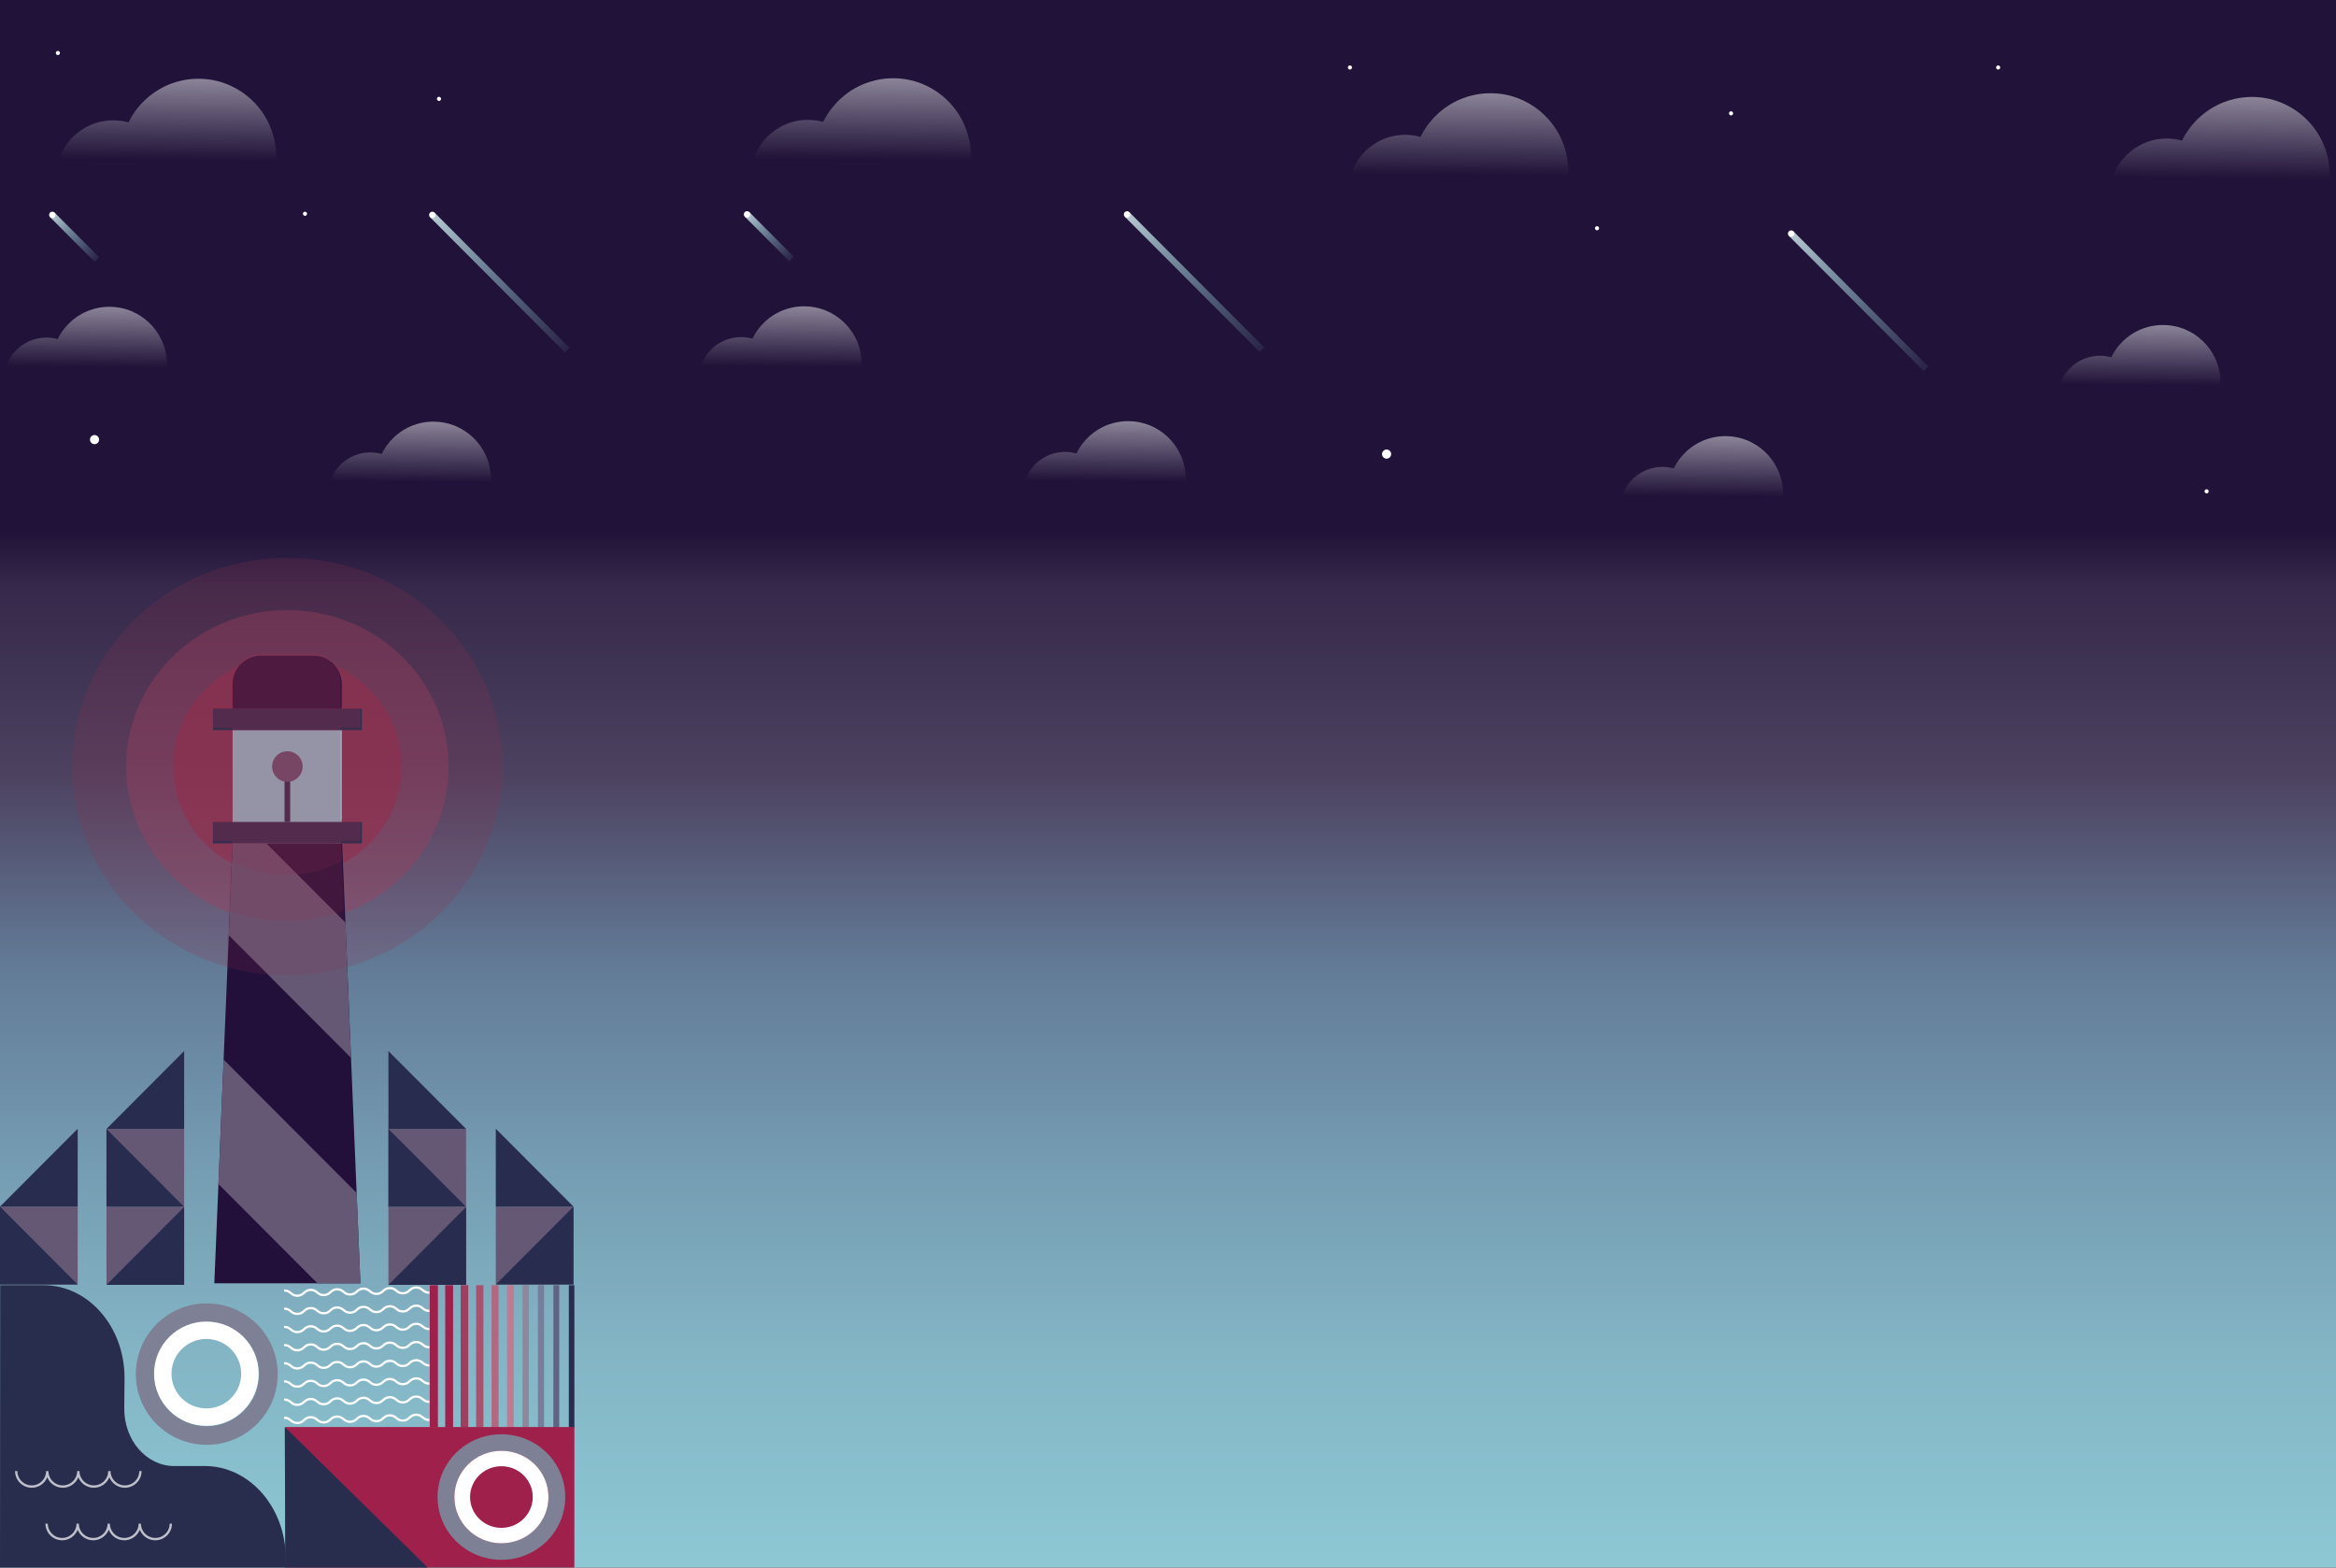 <svg width="2000" height="1342" viewBox="0 0 2000 1342" fill="none" xmlns="http://www.w3.org/2000/svg">
<rect x="0" y="0" width="2000" height="1342" fill="#333333" stroke="none"/>
<path d="M2000 0H0V1345H2000V0Z" fill="url(#paint0_linear_1_262)"/>
<path d="M374.933 1100.29H367.948V1222.14H374.933V1100.29Z" fill="#A0204C"/>
<path d="M387.919 1100.29H381.18V1222.14H387.919V1100.29Z" fill="#A0204C"/>
<path d="M400.905 1100.29H394.412V1222.14H400.905V1100.29Z" fill="#9D3F5E"/>
<path d="M413.873 1100.29H407.644V1222.14H413.873V1100.29Z" fill="#A7536F"/>
<path d="M426.859 1100.29H420.876V1222.14H426.859V1100.29Z" fill="#B16881"/>
<path d="M439.845 1100.29H434.109V1222.14H439.845V1100.29Z" fill="#BF7B92"/>
<path d="M452.813 1100.29H447.323V1222.14H452.813V1100.29Z" fill="#8F889B"/>
<path d="M465.799 1100.29H460.555V1222.14H465.799V1100.29Z" fill="#787D9C"/>
<path d="M478.785 1100.29H473.787V1222.14H478.785V1100.29Z" fill="#5F6483"/>
<path d="M491.771 1100.29H487.02V1222.14H491.771V1100.29Z" fill="#282D50"/>
<path d="M491.753 1221.7H244.336V1342.79H491.753V1221.7Z" fill="#A0204C"/>
<path d="M366.874 1342.65L243.807 1221.67L244.335 1342.79" fill="#282D4D"/>
<path d="M483.941 1281.64C483.941 1251.98 459.464 1227.91 429.287 1227.91C399.11 1227.91 374.634 1251.98 374.634 1281.64C374.634 1311.31 399.11 1335.37 429.287 1335.37C459.464 1335.37 483.941 1311.33 483.941 1281.64ZM389.01 1281.64C389.01 1259.78 407.046 1242.05 429.287 1242.05C451.529 1242.05 469.565 1259.78 469.565 1281.64C469.565 1303.51 451.529 1321.24 429.287 1321.24C407.046 1321.25 389.01 1303.52 389.01 1281.64Z" fill="#7E8195"/>
<path d="M469.582 1281.64C469.582 1259.78 451.546 1242.05 429.305 1242.05C407.064 1242.05 389.028 1259.78 389.028 1281.64C389.028 1303.51 407.064 1321.24 429.305 1321.24C451.546 1321.26 469.582 1303.52 469.582 1281.64ZM402.453 1281.64C402.453 1267.08 414.472 1255.26 429.287 1255.26C444.103 1255.26 456.121 1267.08 456.121 1281.64C456.121 1296.21 444.103 1308.02 429.287 1308.02C414.472 1308.04 402.453 1296.22 402.453 1281.64Z" fill="white"/>
<path d="M367.595 1215.67C361.947 1215.81 361.842 1211.08 356.193 1211.21C350.545 1211.34 350.668 1216.05 345.02 1216.19C339.371 1216.33 339.266 1211.6 333.635 1211.72C327.987 1211.86 328.11 1216.57 322.462 1216.71C316.813 1216.84 316.708 1212.12 311.059 1212.24C305.411 1212.38 305.534 1217.09 299.886 1217.23C294.238 1217.36 294.132 1212.64 288.484 1212.76C282.835 1212.9 282.959 1217.61 277.31 1217.74C271.662 1217.88 271.556 1213.16 265.908 1213.28C260.26 1213.42 260.365 1218.13 254.717 1218.26C249.069 1218.4 248.945 1213.68 243.297 1213.8" stroke="white" stroke-width="1.925" stroke-miterlimit="10"/>
<path d="M367.595 1200.1C361.947 1200.24 361.842 1195.52 356.193 1195.64C350.545 1195.78 350.668 1200.48 345.02 1200.62C339.371 1200.76 339.266 1196.04 333.635 1196.16C327.987 1196.29 328.11 1201 322.462 1201.14C316.813 1201.28 316.708 1196.55 311.059 1196.68C305.411 1196.81 305.534 1201.52 299.886 1201.66C294.238 1201.8 294.132 1197.07 288.484 1197.19C282.835 1197.33 282.959 1202.04 277.31 1202.18C271.662 1202.31 271.556 1197.59 265.908 1197.71C260.26 1197.85 260.365 1202.56 254.717 1202.7C249.069 1202.83 248.945 1198.11 243.297 1198.23" stroke="white" stroke-width="1.925" stroke-miterlimit="10"/>
<path d="M367.595 1184.53C361.947 1184.67 361.842 1179.95 356.193 1180.07C350.545 1180.21 350.668 1184.91 345.02 1185.05C339.371 1185.19 339.266 1180.47 333.635 1180.59C327.987 1180.73 328.11 1185.43 322.462 1185.57C316.813 1185.71 316.708 1180.99 311.059 1181.11C305.411 1181.25 305.534 1185.95 299.886 1186.09C294.238 1186.23 294.132 1181.5 288.484 1181.63C282.835 1181.76 282.959 1186.47 277.31 1186.61C271.662 1186.75 271.556 1182.02 265.908 1182.14C260.26 1182.28 260.365 1186.99 254.717 1187.13C249.069 1187.27 248.945 1182.54 243.297 1182.66" stroke="white" stroke-width="1.925" stroke-miterlimit="10"/>
<path d="M367.595 1168.96C361.947 1169.1 361.842 1164.38 356.193 1164.5C350.545 1164.64 350.668 1169.34 345.02 1169.48C339.371 1169.62 339.266 1164.9 333.635 1165.02C327.987 1165.16 328.11 1169.86 322.462 1170C316.813 1170.14 316.708 1165.42 311.059 1165.54C305.411 1165.68 305.534 1170.38 299.886 1170.52C294.238 1170.66 294.132 1165.94 288.484 1166.06C282.835 1166.2 282.959 1170.9 277.31 1171.04C271.662 1171.18 271.556 1166.46 265.908 1166.58C260.26 1166.71 260.365 1171.42 254.717 1171.56C249.069 1171.68 248.945 1166.97 243.297 1167.1" stroke="white" stroke-width="1.925" stroke-miterlimit="10"/>
<path d="M367.595 1153.4C361.947 1153.53 361.842 1148.81 356.193 1148.93C350.545 1149.07 350.668 1153.78 345.02 1153.91C339.371 1154.05 339.266 1149.33 333.635 1149.45C327.987 1149.59 328.11 1154.29 322.462 1154.43C316.813 1154.57 316.708 1149.85 311.059 1149.97C305.411 1150.11 305.534 1154.81 299.886 1154.95C294.238 1155.09 294.132 1150.37 288.484 1150.49C282.835 1150.63 282.959 1155.33 277.31 1155.47C271.662 1155.61 271.556 1150.89 265.908 1151.01C260.26 1151.15 260.365 1155.85 254.717 1155.99C249.069 1156.13 248.945 1151.41 243.297 1151.53" stroke="white" stroke-width="1.925" stroke-miterlimit="10"/>
<path d="M367.595 1137.83C361.947 1137.97 361.842 1133.24 356.193 1133.36C350.545 1133.5 350.668 1138.21 345.02 1138.35C339.371 1138.48 339.266 1133.76 333.635 1133.88C327.987 1134.02 328.11 1138.73 322.462 1138.86C316.813 1139 316.708 1134.28 311.059 1134.4C305.411 1134.54 305.534 1139.25 299.886 1139.38C294.238 1139.52 294.132 1134.8 288.484 1134.92C282.835 1135.06 282.959 1139.76 277.31 1139.9C271.662 1140.04 271.556 1135.32 265.908 1135.46C260.26 1135.58 260.365 1140.3 254.717 1140.44C249.069 1140.58 248.945 1135.85 243.297 1135.98" stroke="white" stroke-width="1.925" stroke-miterlimit="10"/>
<path d="M367.595 1122.26C361.947 1122.4 361.842 1117.67 356.193 1117.8C350.545 1117.93 350.668 1122.64 345.02 1122.78C339.371 1122.92 339.266 1118.19 333.635 1118.31C327.987 1118.45 328.11 1123.16 322.462 1123.3C316.813 1123.43 316.708 1118.71 311.059 1118.83C305.411 1118.97 305.534 1123.68 299.886 1123.82C294.238 1123.95 294.132 1119.23 288.484 1119.35C282.835 1119.49 282.959 1124.2 277.31 1124.33C271.662 1124.47 271.556 1119.75 265.908 1119.87C260.26 1120.01 260.365 1124.71 254.717 1124.85C249.069 1124.99 248.945 1120.27 243.297 1120.39" stroke="white" stroke-width="1.925" stroke-miterlimit="10"/>
<path d="M367.595 1106.69C361.947 1106.83 361.842 1102.11 356.193 1102.23C350.545 1102.37 350.668 1107.07 345.02 1107.21C339.371 1107.35 339.266 1102.62 333.635 1102.75C327.987 1102.88 328.11 1107.59 322.462 1107.73C316.813 1107.87 316.708 1103.14 311.059 1103.26C305.411 1103.4 305.534 1108.11 299.886 1108.25C294.238 1108.38 294.132 1103.66 288.484 1103.78C282.835 1103.92 282.959 1108.63 277.31 1108.77C271.662 1108.9 271.556 1104.18 265.908 1104.3C260.26 1104.44 260.365 1109.15 254.717 1109.28C249.069 1109.42 248.945 1104.7 243.297 1104.82" stroke="white" stroke-width="1.925" stroke-miterlimit="10"/>
<path d="M66.518 1033.01H0V1099.7H66.518V1033.01Z" fill="#655875"/>
<path d="M0 1033.01V1099.7H66.518L0 1033.01Z" fill="#282D4F"/>
<path d="M0 1033.01H66.518V966.347L0 1033.01Z" fill="#282D4F"/>
<path opacity="0.2" d="M246.024 834.966C347.735 834.966 430.187 754.956 430.187 656.258C430.187 557.56 347.735 477.55 246.024 477.55C144.313 477.55 61.86 557.56 61.86 656.258C61.86 754.956 144.313 834.966 246.024 834.966Z" fill="#932D4C"/>
<path opacity="0.4" d="M246.024 790.216C322.262 790.216 384.065 730.241 384.065 656.258C384.065 582.276 322.262 522.301 246.024 522.301C169.786 522.301 107.983 582.276 107.983 656.258C107.983 730.241 169.786 790.216 246.024 790.216Z" fill="#9D3F5E"/>
<path opacity="0.6" d="M246.024 751.191C300.057 751.191 343.86 708.688 343.86 656.258C343.86 603.828 300.057 561.326 246.024 561.326C191.99 561.326 148.187 603.828 148.187 656.258C148.187 708.688 191.99 751.191 246.024 751.191Z" fill="#932D4C"/>
<path d="M292.526 625.035H199.141V722.026H292.526V625.035Z" fill="#95D6DF"/>
<path d="M292.906 722.026H246.024H199.142L183.491 1098.68H246.024H308.556L292.906 722.026Z" fill="#23103A"/>
<path d="M309.764 703.69H182.3V722.026H309.764V703.69Z" fill="#282D4F"/>
<path d="M309.764 606.681H182.3V625.017H309.764V606.681Z" fill="#282D4F"/>
<path d="M268.455 561.429H223.212C209.926 561.429 199.141 572.223 199.141 585.56V606.698H292.526V585.56C292.526 572.223 281.759 561.429 268.455 561.429Z" fill="#23103A"/>
<path d="M248.457 661.984H243.608V703.69H248.457V661.984Z" fill="#282D4F"/>
<path d="M246.023 669.353C253.237 669.353 259.085 663.49 259.085 656.258C259.085 649.026 253.237 643.163 246.023 643.163C238.809 643.163 232.961 649.026 232.961 656.258C232.961 663.49 238.809 669.353 246.023 669.353Z" fill="#655875"/>
<path d="M300.533 905.612L195.88 800.699L199.141 722.026H228.096L295.718 789.801L300.533 905.612Z" fill="#655875"/>
<path d="M308.556 1098.68H271.82L187.011 1013.66L191.446 907.117L305.347 1021.3L308.556 1098.68Z" fill="#655875"/>
<path opacity="0.15" d="M291.612 625.052V703.725H308.832V722.026H291.991L296.391 827.943C280.102 832.51 262.899 834.966 245.109 834.966C227.319 834.966 210.098 832.51 193.827 827.943L198.227 722.061H181.369V703.638H198.227V624.983H181.334V606.768H198.244C198.244 606.768 198.244 595.195 198.244 586.702C198.244 578.208 200.729 574.783 202.161 572.275C208.149 561.637 222.039 561.429 222.039 561.429C222.039 561.429 260.432 561.429 269.387 561.429C278.342 561.429 284.658 568.781 285.935 570.061C291.767 576.063 291.612 584.557 291.612 584.557V606.681H308.832V625.052H291.612Z" fill="#932D4C"/>
<path d="M399.059 966.503H332.558V1033.17H399.059V966.503Z" fill="#655875"/>
<path d="M399.076 1033.17H332.558V966.503L399.076 1033.17Z" fill="#282D4F"/>
<path d="M399.059 1033.33H332.558V1099.99H399.059V1033.33Z" fill="#655875"/>
<path d="M399.076 1100.01H332.558L399.076 1033.33V1100.01Z" fill="#282D4F"/>
<path d="M399.076 966.502H332.558V899.818L399.076 966.502Z" fill="#282D4F"/>
<path d="M157.66 966.503H91.159V1033.17H157.66V966.503Z" fill="#655875"/>
<path d="M157.66 1033.17H91.159V966.503L157.66 1033.17Z" fill="#282D4F"/>
<path d="M157.66 1033.33H91.159V1099.99H157.66V1033.33Z" fill="#655875"/>
<path d="M157.66 1100.01H91.159L157.66 1033.33V1100.01Z" fill="#282D4F"/>
<path d="M157.66 966.502H91.159L157.66 899.818V966.502Z" fill="#282D4F"/>
<path d="M490.998 1033.01H424.479V1099.7H490.998V1033.01Z" fill="#655875"/>
<path d="M490.998 1033.01V1099.7H424.479L490.998 1033.01Z" fill="#282D4F"/>
<path d="M490.998 1033.01H424.479V966.347L490.998 1033.01Z" fill="#282D4F"/>
<path opacity="0.15" d="M291.801 623.322V701.995H309.022V720.296H292.181L294.631 779.664C279.309 785.373 262.675 788.486 245.299 788.486C227.906 788.486 211.272 785.373 195.949 779.664L198.417 720.331H181.524V701.908H198.417V623.305H181.576V604.952H198.468C198.468 604.952 198.468 592.203 198.468 583.588C198.468 574.974 203.041 569.594 203.835 568.556C211.582 559.215 222.367 559.613 222.367 559.613C222.367 559.613 256.377 559.613 267.575 559.613C278.791 559.613 285.055 566.93 286.09 568.314C292.405 575.268 291.801 584.453 291.801 584.453V604.9H309.022V623.322H291.801Z" fill="#932D4C"/>
<path opacity="0.15" d="M291.801 622.863L291.75 701.535H308.97V719.768H292.129L292.819 737.031C278.739 744.66 262.519 749.002 245.247 749.002C227.957 749.002 211.72 744.66 197.64 737.031L198.365 719.837H181.558V701.449H198.365V622.845H181.558V604.578H198.382C198.382 604.578 198.382 594.58 198.382 584.512C198.382 574.479 202.903 569.221 203.817 568.062C203.835 568.062 203.835 568.045 203.835 568.045C211.858 558.894 221.383 559.274 221.383 559.274H224.869C224.869 559.274 231.788 559.274 240.208 559.274H266.523C277.307 559.274 282 564.014 283.571 565.277C284.571 566.073 285.434 566.955 286.211 567.854C291.819 574.531 291.75 583.336 291.75 583.336V604.44H308.97V622.863H291.801Z" fill="#932D4C"/>
<path d="M116.275 1176.4C116.275 1142.96 143.47 1115.86 177.016 1115.86C210.562 1115.86 237.757 1142.96 237.757 1176.4C237.757 1209.84 210.562 1236.94 177.016 1236.94C143.47 1236.94 116.275 1209.84 116.275 1176.4ZM221.79 1176.4C221.79 1151.75 201.746 1131.77 177.016 1131.77C152.286 1131.77 132.241 1151.75 132.241 1176.4C132.241 1201.05 152.286 1221.03 177.016 1221.03C201.746 1221.03 221.79 1201.05 221.79 1176.4Z" fill="#7E8195"/>
<path d="M131.894 1176.05C131.894 1151.4 151.939 1131.42 176.669 1131.42C201.399 1131.42 221.443 1151.4 221.443 1176.05C221.443 1200.7 201.399 1220.68 176.669 1220.68C151.939 1220.68 131.894 1200.7 131.894 1176.05ZM206.484 1176.05C206.484 1159.64 193.121 1146.32 176.651 1146.32C160.182 1146.32 146.819 1159.64 146.819 1176.05C146.819 1192.47 160.182 1205.79 176.651 1205.79C193.121 1205.79 206.484 1192.47 206.484 1176.05Z" fill="white"/>
<path d="M244.698 1334.43V1342.46H0L0.157 1100.29H37.334C75.594 1100.29 106.618 1135.79 106.618 1179.61L106.391 1205.71C106.147 1232.91 125.338 1255.11 149.091 1255.11H175.414C213.674 1255.11 244.698 1290.61 244.698 1334.43Z" fill="#282D4D"/>
<path d="M39.915 1304.41C39.915 1311.72 45.868 1317.66 53.209 1317.66C60.55 1317.66 66.502 1311.72 66.502 1304.41C66.502 1311.72 72.455 1317.66 79.796 1317.66C87.137 1317.66 93.089 1311.72 93.089 1304.41C93.089 1311.72 99.042 1317.66 106.383 1317.66C113.724 1317.66 119.676 1311.72 119.676 1304.41C119.676 1311.72 125.629 1317.66 132.97 1317.66C140.311 1317.66 146.263 1311.72 146.263 1304.41" stroke="white" stroke-opacity="0.7" stroke-width="2" stroke-miterlimit="10"/>
<path d="M13.884 1259.43C13.884 1266.75 19.836 1272.68 27.177 1272.68C34.518 1272.68 40.471 1266.75 40.471 1259.43C40.471 1266.75 46.423 1272.68 53.764 1272.68C61.105 1272.68 67.058 1266.75 67.058 1259.43C67.058 1266.75 73.01 1272.68 80.351 1272.68C87.692 1272.68 93.645 1266.75 93.645 1259.43C93.645 1266.75 99.598 1272.68 106.939 1272.68C114.28 1272.68 120.232 1266.75 120.232 1259.43" stroke="white" stroke-opacity="0.7" stroke-width="2" stroke-miterlimit="10"/>
<path d="M194.144 71.97C194.495 72.11 194.845 72.265 195.195 72.419C210.565 78.768 223.062 90.707 230.11 105.722C230.656 106.887 231.174 108.067 231.651 109.275C234.747 116.972 236.442 125.371 236.442 134.178C236.442 136.818 236.288 139.417 235.994 141.973H49.037C50.746 133.728 54.529 126.256 59.797 120.104C63.51 115.778 67.965 112.098 72.967 109.289C78.613 106.101 84.946 104.022 91.699 103.306C93.409 103.123 95.132 103.025 96.883 103.025C97.219 103.025 97.556 103.039 97.892 103.039C102.081 103.123 106.144 103.727 109.997 104.823C113.416 97.842 118.011 91.549 123.517 86.212C130.046 79.878 137.864 74.863 146.551 71.619C149.311 70.579 152.155 69.737 155.083 69.077C159.833 67.995 164.764 67.419 169.836 67.419C178.411 67.391 186.607 69.02 194.144 71.97Z" fill="url(#paint1_linear_1_262)"/>
<path d="M389.059 364.343C389.325 364.441 389.578 364.567 389.844 364.666C401.22 369.371 410.467 378.206 415.693 389.316C416.1 390.172 416.478 391.057 416.828 391.942C419.112 397.631 420.373 403.867 420.373 410.384C420.373 412.336 420.261 414.275 420.037 416.157H281.612C282.873 410.061 285.675 404.513 289.584 399.962C292.33 396.76 295.637 394.035 299.336 391.956C303.511 389.597 308.204 388.052 313.206 387.532C314.467 387.391 315.742 387.321 317.045 387.321C317.297 387.321 317.549 387.321 317.802 387.335C320.898 387.391 323.91 387.855 326.768 388.655C329.29 383.487 332.695 378.838 336.772 374.877C341.606 370.186 347.392 366.477 353.823 364.076C355.868 363.317 357.97 362.685 360.141 362.194C363.658 361.393 367.315 360.972 371.07 360.972C377.417 360.958 383.483 362.165 389.059 364.343Z" fill="url(#paint2_linear_1_262)"/>
<path d="M111.65 266.024C111.916 266.122 112.169 266.249 112.435 266.347C123.811 271.052 133.058 279.887 138.284 290.997C138.691 291.854 139.069 292.739 139.419 293.623C141.703 299.312 142.964 305.548 142.964 312.065C142.964 314.018 142.852 315.956 142.628 317.838H4.203C5.464 311.742 8.266 306.194 12.175 301.643C14.921 298.441 18.228 295.716 21.927 293.637C26.102 291.278 30.795 289.733 35.797 289.213C37.058 289.073 38.333 289.002 39.636 289.002C39.888 289.002 40.14 289.002 40.392 289.016C43.489 289.073 46.501 289.536 49.359 290.337C51.881 285.168 55.286 280.519 59.363 276.558C64.197 271.867 69.983 268.159 76.414 265.757C78.459 264.999 80.561 264.366 82.732 263.875C86.249 263.074 89.906 262.653 93.661 262.653C99.993 262.625 106.074 263.833 111.65 266.024Z" fill="url(#paint3_linear_1_262)"/>
<path d="M261.115 184.784C262.09 184.784 262.88 183.991 262.88 183.014C262.88 182.037 262.09 181.244 261.115 181.244C260.14 181.244 259.349 182.037 259.349 183.014C259.349 183.991 260.14 184.784 261.115 184.784Z" fill="white"/>
<path d="M49.555 47.137C50.53 47.137 51.321 46.345 51.321 45.367C51.321 44.39 50.53 43.597 49.555 43.597C48.581 43.597 47.79 44.39 47.79 45.367C47.79 46.345 48.581 47.137 49.555 47.137Z" fill="white"/>
<path d="M375.847 86.408C376.822 86.408 377.613 85.616 377.613 84.639C377.613 83.661 376.822 82.869 375.847 82.869C374.872 82.869 374.082 83.661 374.082 84.639C374.082 85.616 374.872 86.408 375.847 86.408Z" fill="white"/>
<path d="M80.939 380.27C83.098 380.27 84.848 378.516 84.848 376.351C84.848 374.187 83.098 372.433 80.939 372.433C78.78 372.433 77.03 374.187 77.03 376.351C77.03 378.516 78.78 380.27 80.939 380.27Z" fill="white"/>
<path d="M1300.35 84.372C1300.7 84.513 1301.05 84.667 1301.41 84.822C1316.77 91.17 1329.27 103.109 1336.32 118.124C1336.87 119.29 1337.38 120.47 1337.86 121.677C1340.96 129.374 1342.65 137.774 1342.65 146.58C1342.65 149.221 1342.5 151.819 1342.2 154.376H1155.25C1156.96 146.131 1160.74 138.659 1166.01 132.507C1169.72 128.181 1174.18 124.501 1179.18 121.691C1184.82 118.503 1191.16 116.424 1197.91 115.708C1199.62 115.525 1201.34 115.427 1203.09 115.427C1203.43 115.427 1203.77 115.441 1204.1 115.441C1208.29 115.525 1212.35 116.129 1216.21 117.225C1219.63 110.244 1224.22 103.952 1229.73 98.615C1236.26 92.28 1244.07 87.266 1252.76 84.021C1255.52 82.982 1258.36 82.139 1261.29 81.479C1266.04 80.397 1270.97 79.822 1276.05 79.822C1284.62 79.793 1292.82 81.423 1300.35 84.372Z" fill="url(#paint4_linear_1_262)"/>
<path d="M1495.27 376.745C1495.54 376.843 1495.79 376.97 1496.05 377.068C1507.43 381.773 1516.68 390.608 1521.9 401.718C1522.31 402.575 1522.69 403.46 1523.04 404.345C1525.32 410.033 1526.58 416.269 1526.58 422.786C1526.58 424.739 1526.47 426.677 1526.25 428.559H1387.82C1389.08 422.463 1391.89 416.915 1395.79 412.365C1398.54 409.162 1401.85 406.437 1405.55 404.359C1409.72 401.999 1414.41 400.454 1419.42 399.934C1420.68 399.794 1421.95 399.724 1423.25 399.724C1423.51 399.724 1423.76 399.724 1424.01 399.738C1427.11 399.794 1430.12 400.257 1432.98 401.058C1435.5 395.889 1438.9 391.24 1442.98 387.279C1447.82 382.588 1453.6 378.88 1460.03 376.478C1462.08 375.72 1464.18 375.088 1466.35 374.596C1469.87 373.795 1473.52 373.374 1477.28 373.374C1483.63 373.36 1489.69 374.568 1495.27 376.745Z" fill="url(#paint5_linear_1_262)"/>
<path d="M1367.32 197.186C1368.3 197.186 1369.09 196.394 1369.09 195.416C1369.09 194.439 1368.3 193.647 1367.32 193.647C1366.35 193.647 1365.56 194.439 1365.56 195.416C1365.56 196.394 1366.35 197.186 1367.32 197.186Z" fill="white"/>
<path d="M1155.77 59.539C1156.74 59.539 1157.53 58.747 1157.53 57.77C1157.53 56.792 1156.74 56 1155.77 56C1154.79 56 1154 56.792 1154 57.77C1154 58.747 1154.79 59.539 1155.77 59.539Z" fill="white"/>
<path d="M1482.06 98.811C1483.03 98.811 1483.82 98.019 1483.82 97.041C1483.82 96.064 1483.03 95.271 1482.06 95.271C1481.08 95.271 1480.29 96.064 1480.29 97.041C1480.29 98.019 1481.08 98.811 1482.06 98.811Z" fill="white"/>
<path d="M1710.77 59.539C1711.74 59.539 1712.53 58.747 1712.53 57.77C1712.53 56.792 1711.74 56 1710.77 56C1709.79 56 1709 56.792 1709 57.77C1709 58.747 1709.79 59.539 1710.77 59.539Z" fill="white"/>
<path d="M1187.15 392.672C1189.31 392.672 1191.06 390.918 1191.06 388.754C1191.06 386.59 1189.31 384.835 1187.15 384.835C1184.99 384.835 1183.24 386.59 1183.24 388.754C1183.24 390.918 1184.99 392.672 1187.15 392.672Z" fill="white"/>
<path d="M84.904 220.263L81.009 224.167L42.844 185.921L46.753 182.003L84.904 220.263Z" fill="url(#paint6_linear_1_262)"/>
<path d="M44.792 186.722C46.316 186.722 47.552 185.483 47.552 183.955C47.552 182.427 46.316 181.188 44.792 181.188C43.267 181.188 42.032 182.427 42.032 183.955C42.032 185.483 43.267 186.722 44.792 186.722Z" fill="white"/>
<path d="M487.61 297.865L483.701 301.769L368.184 185.964L372.079 182.045L487.61 297.865Z" fill="url(#paint7_linear_1_262)"/>
<path d="M370.131 186.764C371.655 186.764 372.891 185.525 372.891 183.997C372.891 182.469 371.655 181.23 370.131 181.23C368.607 181.23 367.371 182.469 367.371 183.997C367.371 185.525 368.607 186.764 370.131 186.764Z" fill="white"/>
<path d="M788.941 71.551C789.291 71.692 789.642 71.846 789.992 72.001C805.361 78.349 817.859 90.288 824.906 105.303C825.453 106.468 825.971 107.648 826.447 108.856C829.544 116.553 831.239 124.952 831.239 133.759C831.239 136.4 831.085 138.998 830.791 141.554H643.834C645.543 133.31 649.326 125.837 654.594 119.685C658.307 115.359 662.762 111.679 667.764 108.87C673.41 105.682 679.743 103.603 686.496 102.887C688.205 102.704 689.928 102.606 691.68 102.606C692.016 102.606 692.352 102.62 692.689 102.62C696.878 102.704 700.941 103.308 704.794 104.404C708.212 97.423 712.808 91.131 718.314 85.793C724.843 79.459 732.661 74.445 741.347 71.2C744.107 70.161 746.951 69.318 749.88 68.658C754.629 67.576 759.561 67 764.633 67C773.207 66.972 781.403 68.602 788.941 71.551Z" fill="url(#paint8_linear_1_262)"/>
<path d="M983.856 363.924C984.122 364.022 984.374 364.148 984.641 364.247C996.017 368.952 1005.26 377.787 1010.49 388.897C1010.9 389.754 1011.27 390.638 1011.62 391.523C1013.91 397.212 1015.17 403.448 1015.17 409.965C1015.17 411.917 1015.06 413.856 1014.83 415.738H876.409C877.67 409.642 880.472 404.094 884.381 399.543C887.127 396.341 890.434 393.616 894.132 391.537C898.308 389.178 903.001 387.633 908.003 387.113C909.264 386.973 910.539 386.902 911.842 386.902C912.094 386.902 912.346 386.902 912.598 386.916C915.695 386.973 918.707 387.436 921.565 388.237C924.087 383.068 927.492 378.419 931.569 374.458C936.402 369.767 942.189 366.059 948.619 363.657C950.665 362.898 952.767 362.266 954.938 361.775C958.455 360.974 962.112 360.553 965.866 360.553C972.213 360.539 978.28 361.747 983.856 363.924Z" fill="url(#paint9_linear_1_262)"/>
<path d="M706.447 265.605C706.713 265.703 706.965 265.83 707.232 265.928C718.608 270.633 727.855 279.468 733.081 290.578C733.487 291.435 733.866 292.32 734.216 293.205C736.5 298.893 737.761 305.129 737.761 311.646C737.761 313.599 737.649 315.537 737.424 317.419H599C600.261 311.323 603.063 305.775 606.972 301.225C609.718 298.022 613.025 295.297 616.723 293.219C620.899 290.859 625.592 289.314 630.594 288.794C631.855 288.654 633.13 288.584 634.433 288.584C634.685 288.584 634.937 288.584 635.189 288.598C638.286 288.654 641.298 289.117 644.156 289.918C646.678 284.749 650.083 280.1 654.16 276.139C658.993 271.448 664.78 267.74 671.21 265.338C673.256 264.58 675.358 263.948 677.529 263.456C681.046 262.655 684.703 262.234 688.457 262.234C694.79 262.206 700.871 263.414 706.447 265.605Z" fill="url(#paint10_linear_1_262)"/>
<path d="M1889.24 422.408C1890.21 422.408 1891 421.616 1891 420.639C1891 419.661 1890.21 418.869 1889.24 418.869C1888.26 418.869 1887.47 419.661 1887.47 420.639C1887.47 421.616 1888.26 422.408 1889.24 422.408Z" fill="white"/>
<path d="M1651 313.865L1647.09 317.769L1531.57 201.964L1535.47 198.045L1651 313.865Z" fill="url(#paint11_linear_1_262)"/>
<path d="M1533.52 202.764C1535.04 202.764 1536.28 201.525 1536.28 199.997C1536.28 198.469 1535.04 197.23 1533.52 197.23C1531.99 197.23 1530.76 198.469 1530.76 199.997C1530.76 201.525 1531.99 202.764 1533.52 202.764Z" fill="white"/>
<path d="M1952.33 87.551C1952.68 87.692 1953.03 87.846 1953.38 88.001C1968.75 94.349 1981.25 106.288 1988.29 121.303C1988.84 122.468 1989.36 123.648 1989.84 124.856C1992.93 132.553 1994.63 140.952 1994.63 149.759C1994.63 152.4 1994.47 154.998 1994.18 157.554H1807.22C1808.93 149.31 1812.71 141.837 1817.98 135.685C1821.69 131.359 1826.15 127.679 1831.15 124.87C1836.8 121.682 1843.13 119.603 1849.88 118.887C1851.59 118.704 1853.32 118.606 1855.07 118.606C1855.4 118.606 1855.74 118.62 1856.08 118.62C1860.27 118.704 1864.33 119.308 1868.18 120.404C1871.6 113.423 1876.2 107.131 1881.7 101.793C1888.23 95.459 1896.05 90.445 1904.73 87.2C1907.5 86.161 1910.34 85.318 1913.27 84.658C1918.02 83.576 1922.95 83 1928.02 83C1936.59 82.972 1944.79 84.602 1952.33 87.551Z" fill="url(#paint12_linear_1_262)"/>
<path d="M1869.83 281.605C1870.1 281.703 1870.35 281.83 1870.62 281.928C1882 286.633 1891.24 295.468 1896.47 306.578C1896.88 307.435 1897.25 308.32 1897.6 309.205C1899.89 314.893 1901.15 321.129 1901.15 327.646C1901.15 329.599 1901.04 331.537 1900.81 333.419H1762.39C1763.65 327.323 1766.45 321.775 1770.36 317.225C1773.11 314.022 1776.41 311.297 1780.11 309.219C1784.29 306.859 1788.98 305.314 1793.98 304.794C1795.24 304.654 1796.52 304.584 1797.82 304.584C1798.07 304.584 1798.32 304.584 1798.58 304.598C1801.67 304.654 1804.69 305.117 1807.54 305.918C1810.07 300.749 1813.47 296.1 1817.55 292.139C1822.38 287.448 1828.17 283.74 1834.6 281.338C1836.64 280.58 1838.75 279.948 1840.92 279.456C1844.43 278.655 1848.09 278.234 1851.85 278.234C1858.18 278.206 1864.26 279.414 1869.83 281.605Z" fill="url(#paint13_linear_1_262)"/>
<path d="M679.701 219.844L675.806 223.749L637.641 185.503L641.55 181.584L679.701 219.844Z" fill="url(#paint14_linear_1_262)"/>
<path d="M639.589 186.303C641.113 186.303 642.349 185.064 642.349 183.536C642.349 182.008 641.113 180.769 639.589 180.769C638.064 180.769 636.828 182.008 636.828 183.536C636.828 185.064 638.064 186.303 639.589 186.303Z" fill="white"/>
<path d="M1082.41 297.446L1078.5 301.351L962.98 185.545L966.875 181.626L1082.41 297.446Z" fill="url(#paint15_linear_1_262)"/>
<path d="M964.928 186.345C966.452 186.345 967.688 185.107 967.688 183.578C967.688 182.05 966.452 180.811 964.928 180.811C963.403 180.811 962.168 182.05 962.168 183.578C962.168 185.107 963.403 186.345 964.928 186.345Z" fill="white"/>
<defs>
<linearGradient id="paint0_linear_1_262" x1="1000" y1="1714.65" x2="1000" y2="454.258" gradientUnits="userSpaceOnUse">
<stop stop-color="#95D6DF"/>
<stop offset="0.159" stop-color="#93D2DC"/>
<stop offset="0.303" stop-color="#8DC7D4"/>
<stop offset="0.441" stop-color="#83B5C5"/>
<stop offset="0.575" stop-color="#749BB1"/>
<stop offset="0.706" stop-color="#627A96"/>
<stop offset="0.836" stop-color="#4C415F"/>
<stop offset="0.961" stop-color="#36294B"/>
<stop offset="1" stop-color="#201238"/>
</linearGradient>
<linearGradient id="paint1_linear_1_262" x1="142.751" y1="137.047" x2="144.042" y2="-8.476" gradientUnits="userSpaceOnUse">
<stop stop-color="white" stop-opacity="0"/>
<stop offset="1" stop-color="white"/>
</linearGradient>
<linearGradient id="paint2_linear_1_262" x1="351.012" y1="412.524" x2="351.967" y2="304.789" gradientUnits="userSpaceOnUse">
<stop stop-color="white" stop-opacity="0"/>
<stop offset="1" stop-color="white"/>
</linearGradient>
<linearGradient id="paint3_linear_1_262" x1="73.596" y1="314.202" x2="74.551" y2="206.467" gradientUnits="userSpaceOnUse">
<stop stop-color="white" stop-opacity="0"/>
<stop offset="1" stop-color="white"/>
</linearGradient>
<linearGradient id="paint4_linear_1_262" x1="1248.96" y1="149.449" x2="1250.25" y2="3.927" gradientUnits="userSpaceOnUse">
<stop stop-color="white" stop-opacity="0"/>
<stop offset="1" stop-color="white"/>
</linearGradient>
<linearGradient id="paint5_linear_1_262" x1="1457.22" y1="424.926" x2="1458.18" y2="317.192" gradientUnits="userSpaceOnUse">
<stop stop-color="white" stop-opacity="0"/>
<stop offset="1" stop-color="white"/>
</linearGradient>
<linearGradient id="paint6_linear_1_262" x1="87.791" y1="227.073" x2="35.257" y2="174.67" gradientUnits="userSpaceOnUse">
<stop stop-color="#95D6DF" stop-opacity="0"/>
<stop offset="0.212" stop-color="#99D7E0" stop-opacity="0.212"/>
<stop offset="0.402" stop-color="#A4DCE3" stop-opacity="0.402"/>
<stop offset="0.585" stop-color="#B6E3E9" stop-opacity="0.585"/>
<stop offset="0.763" stop-color="#D0EDF1" stop-opacity="0.763"/>
<stop offset="0.936" stop-color="#F1F9FB" stop-opacity="0.936"/>
<stop offset="1" stop-color="white"/>
</linearGradient>
<linearGradient id="paint7_linear_1_262" x1="500.363" y1="314.57" x2="341.332" y2="155.935" gradientUnits="userSpaceOnUse">
<stop stop-color="#95D6DF" stop-opacity="0"/>
<stop offset="0.212" stop-color="#99D7E0" stop-opacity="0.212"/>
<stop offset="0.402" stop-color="#A4DCE3" stop-opacity="0.402"/>
<stop offset="0.585" stop-color="#B6E3E9" stop-opacity="0.585"/>
<stop offset="0.763" stop-color="#D0EDF1" stop-opacity="0.763"/>
<stop offset="0.936" stop-color="#F1F9FB" stop-opacity="0.936"/>
<stop offset="1" stop-color="white"/>
</linearGradient>
<linearGradient id="paint8_linear_1_262" x1="737.548" y1="136.628" x2="738.839" y2="-8.894" gradientUnits="userSpaceOnUse">
<stop stop-color="white" stop-opacity="0"/>
<stop offset="1" stop-color="white"/>
</linearGradient>
<linearGradient id="paint9_linear_1_262" x1="945.808" y1="412.105" x2="946.764" y2="304.37" gradientUnits="userSpaceOnUse">
<stop stop-color="white" stop-opacity="0"/>
<stop offset="1" stop-color="white"/>
</linearGradient>
<linearGradient id="paint10_linear_1_262" x1="668.392" y1="313.783" x2="669.348" y2="206.049" gradientUnits="userSpaceOnUse">
<stop stop-color="white" stop-opacity="0"/>
<stop offset="1" stop-color="white"/>
</linearGradient>
<linearGradient id="paint11_linear_1_262" x1="1663.75" y1="330.57" x2="1504.72" y2="171.935" gradientUnits="userSpaceOnUse">
<stop stop-color="#95D6DF" stop-opacity="0"/>
<stop offset="0.212" stop-color="#99D7E0" stop-opacity="0.212"/>
<stop offset="0.402" stop-color="#A4DCE3" stop-opacity="0.402"/>
<stop offset="0.585" stop-color="#B6E3E9" stop-opacity="0.585"/>
<stop offset="0.763" stop-color="#D0EDF1" stop-opacity="0.763"/>
<stop offset="0.936" stop-color="#F1F9FB" stop-opacity="0.936"/>
<stop offset="1" stop-color="white"/>
</linearGradient>
<linearGradient id="paint12_linear_1_262" x1="1900.94" y1="152.628" x2="1902.23" y2="7.106" gradientUnits="userSpaceOnUse">
<stop stop-color="white" stop-opacity="0"/>
<stop offset="1" stop-color="white"/>
</linearGradient>
<linearGradient id="paint13_linear_1_262" x1="1831.78" y1="329.783" x2="1832.74" y2="222.049" gradientUnits="userSpaceOnUse">
<stop stop-color="white" stop-opacity="0"/>
<stop offset="1" stop-color="white"/>
</linearGradient>
<linearGradient id="paint14_linear_1_262" x1="682.588" y1="226.654" x2="630.054" y2="174.251" gradientUnits="userSpaceOnUse">
<stop stop-color="#95D6DF" stop-opacity="0"/>
<stop offset="0.212" stop-color="#99D7E0" stop-opacity="0.212"/>
<stop offset="0.402" stop-color="#A4DCE3" stop-opacity="0.402"/>
<stop offset="0.585" stop-color="#B6E3E9" stop-opacity="0.585"/>
<stop offset="0.763" stop-color="#D0EDF1" stop-opacity="0.763"/>
<stop offset="0.936" stop-color="#F1F9FB" stop-opacity="0.936"/>
<stop offset="1" stop-color="white"/>
</linearGradient>
<linearGradient id="paint15_linear_1_262" x1="1095.16" y1="314.151" x2="936.128" y2="155.516" gradientUnits="userSpaceOnUse">
<stop stop-color="#95D6DF" stop-opacity="0"/>
<stop offset="0.212" stop-color="#99D7E0" stop-opacity="0.212"/>
<stop offset="0.402" stop-color="#A4DCE3" stop-opacity="0.402"/>
<stop offset="0.585" stop-color="#B6E3E9" stop-opacity="0.585"/>
<stop offset="0.763" stop-color="#D0EDF1" stop-opacity="0.763"/>
<stop offset="0.936" stop-color="#F1F9FB" stop-opacity="0.936"/>
<stop offset="1" stop-color="white"/>
</linearGradient>
</defs>
</svg>
